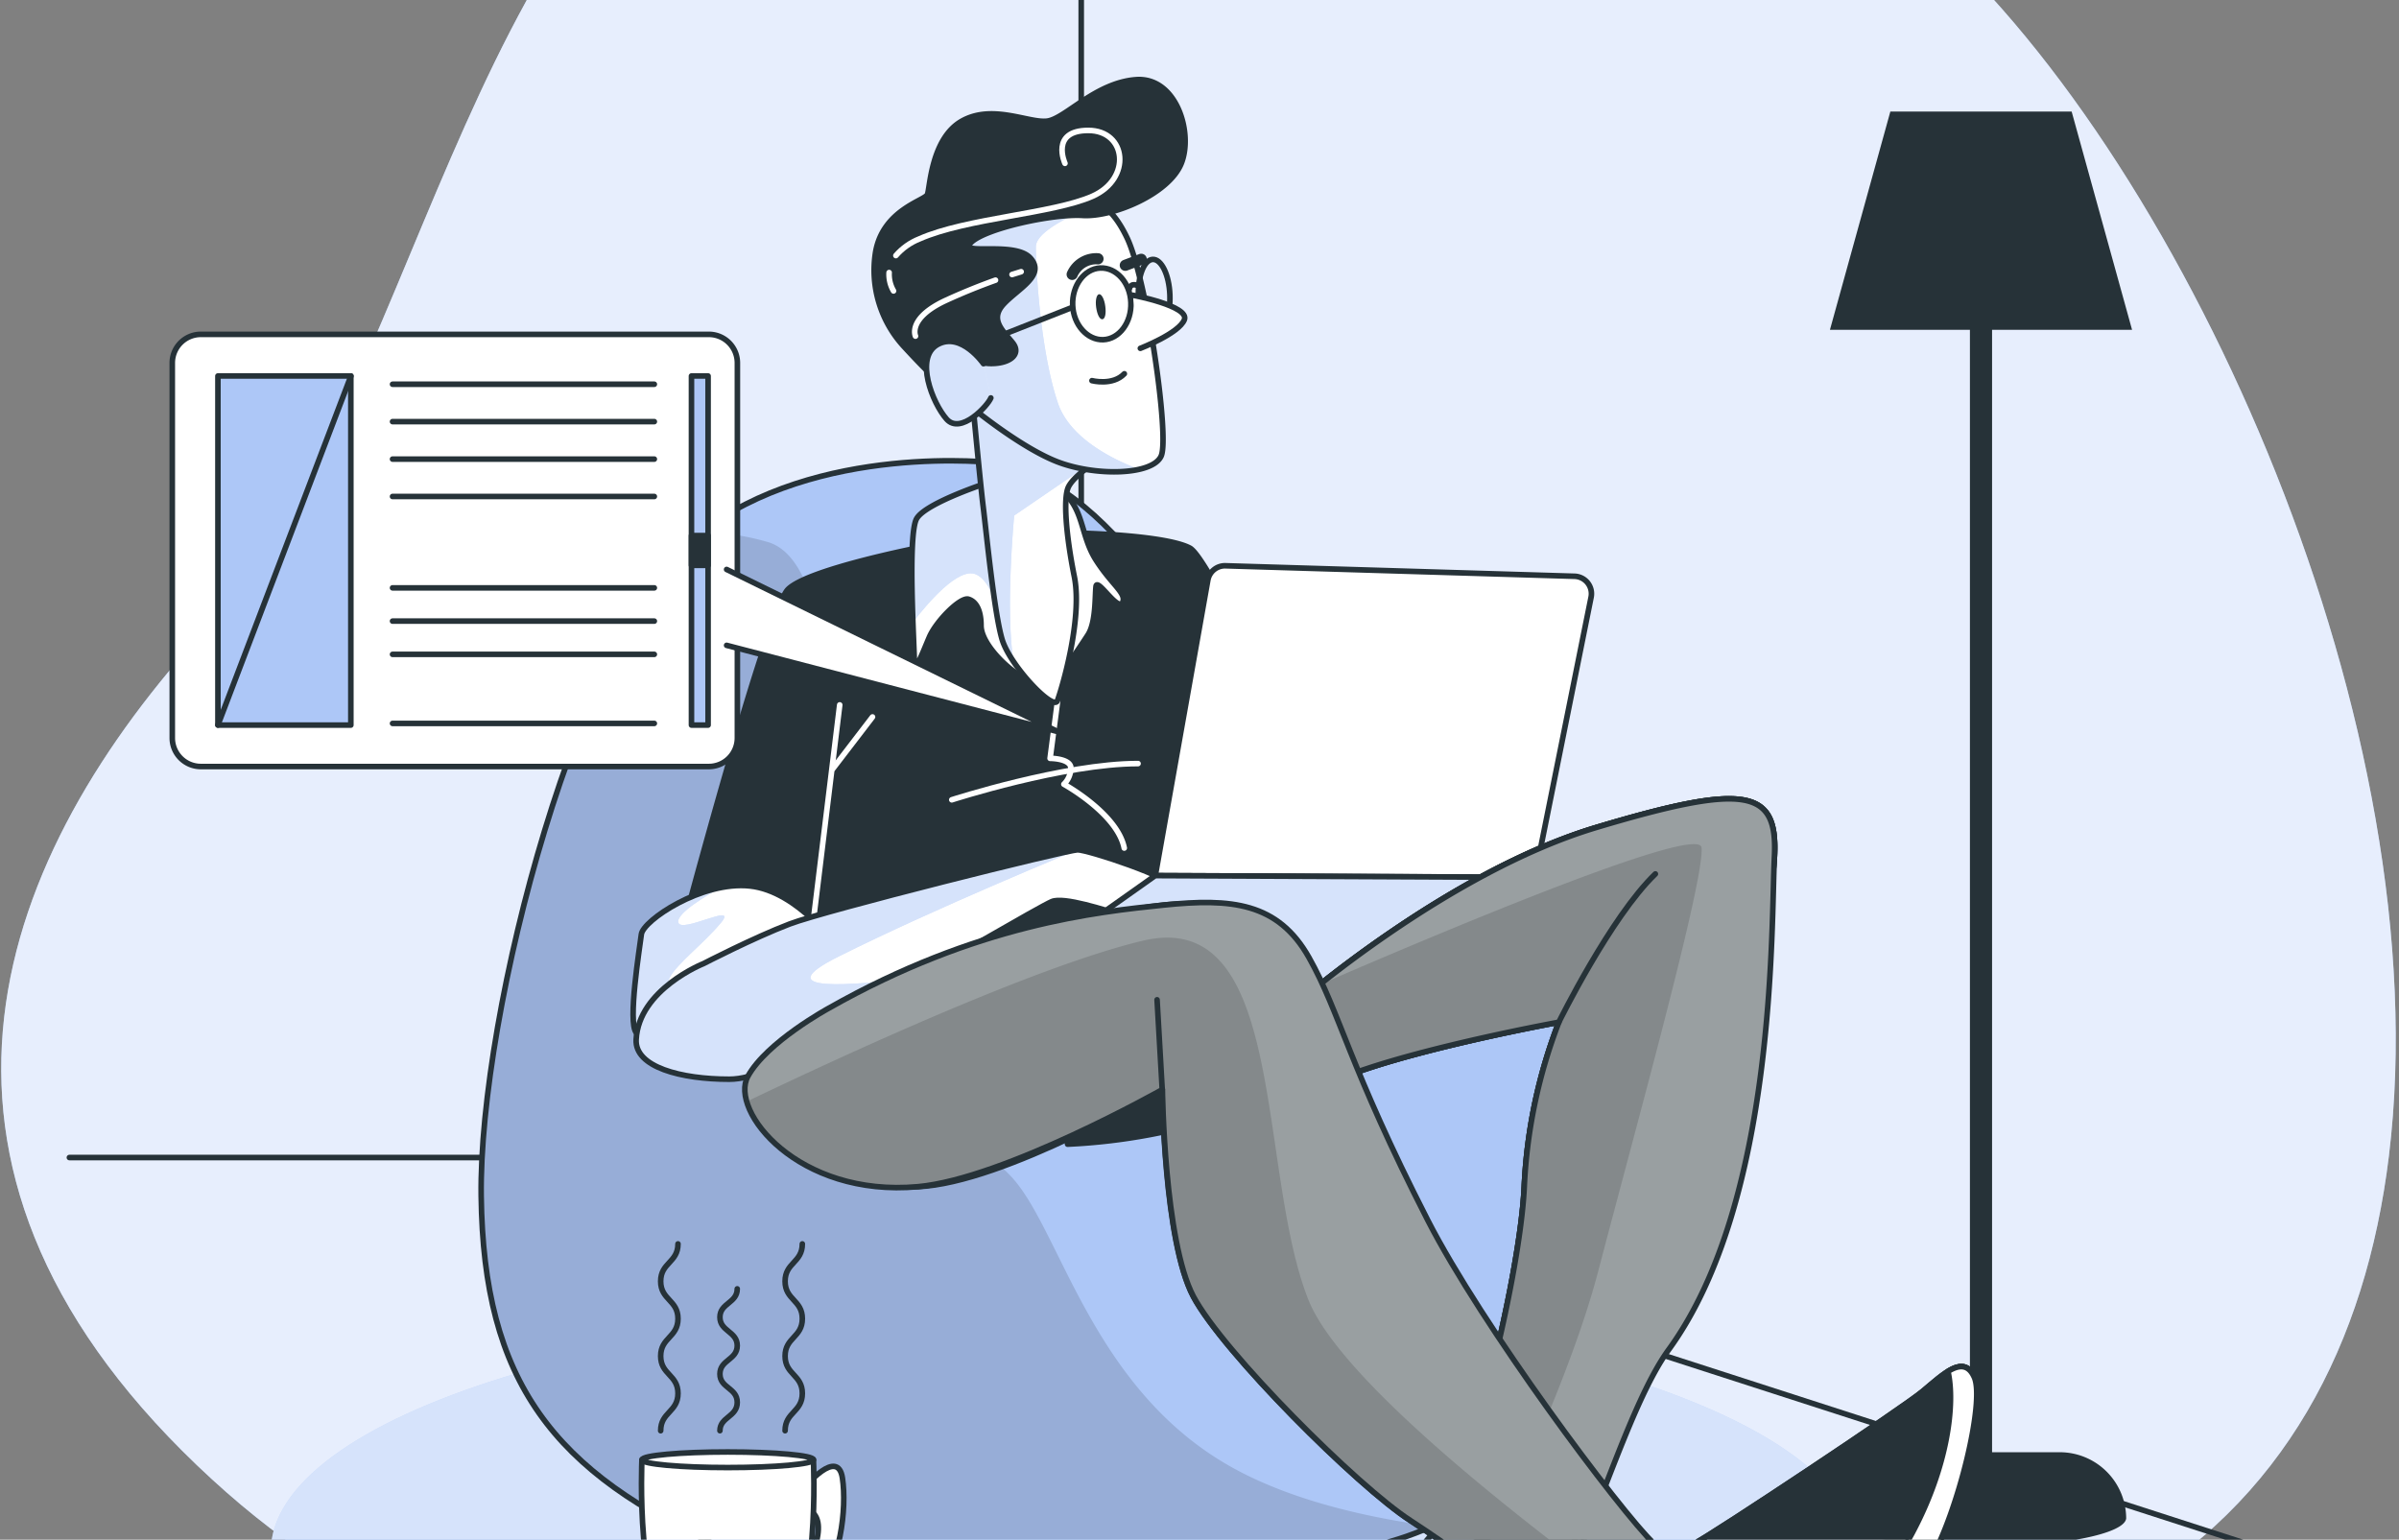 <svg xmlns="http://www.w3.org/2000/svg" width="215" height="138" viewBox="0 0 215 138"><rect x="0" y="0" width="215" height="138" fill="#808080" stroke="none"/><g><g clip-path="url(#clip-DAC664CE-0367-46C3-BC9D-2FE89C05D1E2)"><g><g><path fill="#adc7f7" d="M214.095 103.609c4.65-38.028-17.863-88.575-41.209-109.442-42.135-37.685-77.14-30.398-104.365-16.9-27.223 13.499-31.12 58.552-49.916 78.94-18.796 20.387-29.5 47.807-.97 75.108 28.53 27.302 51.533 13.424 81.355 11.698 29.822-1.725 69.359 11.897 90.746.044 14.949-8.272 22.308-22.636 24.359-39.448z"/></g><g opacity=".7"><path fill="#fff" d="M214.095 103.609c4.65-38.028-17.863-88.575-41.209-109.442-42.135-37.685-77.14-30.398-104.365-16.9-27.223 13.499-31.12 58.552-49.916 78.94-18.796 20.387-29.5 47.807-.97 75.108 28.53 27.302 51.533 13.424 81.355 11.698 29.822-1.725 69.359 11.897 90.746.044 14.949-8.272 22.308-22.636 24.359-39.448z"/></g></g><g><g><path fill="none" stroke="#263238" stroke-linecap="round" stroke-linejoin="round" stroke-miterlimit="20" stroke-width=".5" d="M96.9 102.366V-37.27"/></g><g><path fill="none" stroke="#263238" stroke-linecap="round" stroke-linejoin="round" stroke-miterlimit="20" stroke-width=".5" d="M6.22 103.75v0h87.998v0l133.693 43.193v0"/></g><g><path fill="#263238" d="M184.609 130.163h-6.078V29.56h12.546L185.663 10h-16.249L164 29.56h12.546v100.603h-6.096a5.956 5.956 0 0 0-5.948 5.847v.094c.18 1.402 5.936 2.532 13.024 2.532 7.089 0 12.844-1.13 13.024-2.533a5.957 5.957 0 0 0-5.941-5.94z"/></g></g><g><g><path fill="#adc7f7" d="M95.324 161.266c39.248 0 71.065-9.913 71.065-22.143s-31.817-22.143-71.065-22.143c-39.247 0-71.064 9.914-71.064 22.143 0 12.23 31.817 22.143 71.064 22.143z"/></g><g opacity=".5"><path fill="#fff" d="M95.324 161.266c39.248 0 71.065-9.913 71.065-22.143s-31.817-22.143-71.065-22.143c-39.247 0-71.064 9.914-71.064 22.143 0 12.23 31.817 22.143 71.064 22.143z"/></g><g><path fill="#adc7f7" d="M89.323 41.49s-16.104-1.91-26.7 6.358c-10.597 8.267-19.71 42.814-19.5 59.361.21 16.547 6.362 24.802 21.83 31.58 15.468 6.777 44.283 4.241 60.388-.848 16.104-5.089 21.403-22.879 21.192-32.426-.21-9.547-10.806-20.56-14.41-22.879-3.605-2.319-13.774-7.204-18.856-14.84-5.082-7.637-12.507-24.184-23.944-26.305z"/></g><g opacity=".13"><path d="M128.296 136.796c-6.09-.822-13.31-2.473-18.776-5.794-11.542-7.006-14.423-20.202-18.546-25.148-4.124-4.947-11.542-4.533-14.837-9.894-3.296-5.361 2.058-44.93-7.42-47.403a21.566 21.566 0 0 0-5.915-.847c-.056.05-.124.087-.18.136-10.596 8.267-19.709 42.815-19.498 59.362.21 16.547 6.361 24.802 21.829 31.579 15.468 6.777 44.283 4.242 60.388-.847a25.418 25.418 0 0 0 2.955-1.144z"/></g><g><path fill="none" stroke="#263238" stroke-linecap="round" stroke-linejoin="round" stroke-miterlimit="20" stroke-width=".5" d="M89.323 41.49s-16.104-1.91-26.7 6.358c-10.597 8.267-19.71 42.814-19.5 59.361.21 16.547 6.362 24.802 21.83 31.58 15.468 6.777 44.283 4.241 60.388-.848 16.104-5.089 21.403-22.879 21.192-32.426-.21-9.547-10.806-20.56-14.41-22.879-3.605-2.319-13.774-7.204-18.856-14.84-5.082-7.637-12.507-24.184-23.944-26.305z"/></g><g><path fill="#263238" d="M82.987 48.96s-10.51 2.01-12.365 3.864c-1.854 1.855-9.582 30.918-9.582 30.918a11.497 11.497 0 0 1 6.491.31c3.091 1.236 3.4 4.482 3.71 6.028.248 1.846.403 3.704.463 5.565 0 0 31.239-2.788 37.885-4.328 6.646-1.54 16.76-2.257 16.76-2.257s-17.088-38.548-19.715-39.94c-2.628-1.39-13.601-1.545-15.147-1.236-1.545.309-8.5 1.076-8.5 1.076z"/><path fill="none" stroke="#263238" stroke-linecap="round" stroke-linejoin="round" stroke-miterlimit="20" stroke-width=".5" d="M82.987 48.96v0s-10.51 2.01-12.365 3.864c-1.854 1.855-9.582 30.918-9.582 30.918a11.497 11.497 0 0 1 6.491.31c3.091 1.236 3.4 4.482 3.71 6.028.248 1.846.403 3.704.463 5.565 0 0 31.239-2.788 37.885-4.328 6.646-1.54 16.76-2.257 16.76-2.257v0s-17.088-38.548-19.715-39.94c-2.628-1.39-13.601-1.545-15.147-1.236-1.545.309-8.5 1.076-8.5 1.076z"/></g><g><path fill="none" stroke="#fff" stroke-linecap="round" stroke-linejoin="round" stroke-miterlimit="20" stroke-width=".5" d="M72.63 84.668l2.627-21.488"/></g><g><path fill="none" stroke="#fff" stroke-linecap="round" stroke-linejoin="round" stroke-miterlimit="20" stroke-width=".5" d="M74.64 68.898l3.555-4.638"/></g><g><path fill="none" stroke="#fff" stroke-linecap="round" stroke-linejoin="round" stroke-miterlimit="20" stroke-width=".5" d="M85.3 71.686s10.046-3.246 16.692-3.246"/></g><g><path fill="none" stroke="#fff" stroke-linecap="round" stroke-linejoin="round" stroke-miterlimit="20" stroke-width=".5" d="M94.784 62.82v0l-.674 5.15v0s1.7 0 1.855.774a2.053 2.053 0 0 1-.619 1.546s4.792 2.628 5.41 5.72"/></g><g><path fill="#fff" d="M88.746 43.19s-5.768 1.855-6.596 3.296c-.829 1.44-.204 11.545-.204 12.781 0 1.237.723-.723 1.341-2.164.618-1.44 2.782-3.611 3.5-3.4.716.21 1.137 1.026 1.137 2.367 0 1.342 1.644 3.197 3.091 4.224a89.504 89.504 0 0 1 2.782 2.065s2.986-4.328 3.71-5.466c.723-1.138.618-3.5.716-4.329.1-.828 1.96 2.27 2.374 1.447.415-.822-.927-1.546-2.374-3.815-1.446-2.27-1.026-4.638-3.19-6.289-2.163-1.65-4.636-1.137-6.287-.717z"/></g><g><g><path fill="#adc7f7" d="M82.156 46.48c-.544.964-.457 5.775-.333 9.275 1.316-1.694 4.03-4.897 5.6-4.291 2.004.772 2.77 6.468 2.77 6.468L88.84 43.19h-.086s-5.768 1.855-6.597 3.29z"/></g><g opacity=".5"><path fill="#fff" d="M82.156 46.48c-.544.964-.457 5.775-.333 9.275 1.316-1.694 4.03-4.897 5.6-4.291 2.004.772 2.77 6.468 2.77 6.468L88.84 43.19h-.086s-5.768 1.855-6.597 3.29z"/></g></g><g><path fill="none" stroke="#263238" stroke-linecap="round" stroke-linejoin="round" stroke-miterlimit="20" stroke-width=".5" d="M88.746 43.19s-5.768 1.855-6.596 3.296c-.829 1.44-.204 11.545-.204 12.781 0 1.237.723-.723 1.341-2.164.618-1.44 2.782-3.611 3.5-3.4.716.21 1.137 1.026 1.137 2.367 0 1.342 1.644 3.197 3.091 4.224a89.504 89.504 0 0 1 2.782 2.065v0s2.986-4.328 3.71-5.466c.723-1.138.618-3.5.716-4.329.1-.828 1.96 2.27 2.374 1.447.415-.822-.927-1.546-2.374-3.815-1.446-2.27-1.026-4.638-3.19-6.289-2.163-1.65-4.636-1.137-6.287-.717z"/></g><g><path fill="#fff" d="M75.099 84.977s-3.555-5.102-7.883-5.566c-4.327-.463-9.582 3.092-9.737 4.329-.154 1.237-1.236 7.884-.463 8.811.772.928 3.709 1.7 9.427-.154 5.719-1.855 8.037-4.174 8.656-7.42z"/></g><g><g><path fill="#adc7f7" d="M60.638 92.392s-1.236-3.537-.618-4.768c.618-1.23 3.091-3.092 4.618-4.947 1.527-1.855-3.604 1.045-3.851 0-.192-.84 2.714-2.522 3.857-3.147-3.598.693-7.041 3.197-7.165 4.192-.154 1.237-1.236 7.884-.463 8.812.395.476 1.378.915 3.016.97.371-.636.606-1.112.606-1.112z"/></g><g opacity=".5"><path fill="#fff" d="M60.638 92.392s-1.236-3.537-.618-4.768c.618-1.23 3.091-3.092 4.618-4.947 1.527-1.855-3.604 1.045-3.851 0-.192-.84 2.714-2.522 3.857-3.147-3.598.693-7.041 3.197-7.165 4.192-.154 1.237-1.236 7.884-.463 8.812.395.476 1.378.915 3.016.97.371-.636.606-1.112.606-1.112z"/></g></g><g><path fill="none" stroke="#263238" stroke-linecap="round" stroke-linejoin="round" stroke-miterlimit="20" stroke-width=".5" d="M75.099 84.977s-3.555-5.102-7.883-5.566c-4.327-.463-9.582 3.092-9.737 4.329-.154 1.237-1.236 7.884-.463 8.811.772.928 3.709 1.7 9.427-.154 5.719-1.855 8.037-4.174 8.656-7.42z"/></g><g><path fill="#fff" d="M63.04 86.373s-5.798 2.3-6.027 6.802c-.13 2.473 4.018 3.555 8.346 3.555 4.327 0 10.51-5.41 14.528-7.73 4.019-2.318 13.292-7.729 14.374-8.192 1.082-.464 4.791.773 6.337 1.236 1.472.316 2.975.472 4.482.464 0 0 2.163 3.401 3.245 3.401 1.082 0-2.318-5.101-2.782-6.183-.463-1.083-8.037-3.556-8.964-3.556-.927 0-22.565 5.41-25.81 6.647-3.246 1.237-7.728 3.556-7.728 3.556z"/></g><g><g><path fill="#adc7f7" d="M75.164 85.73c8.834-4.422 21.415-9.56 21.415-9.56-.927 0-22.565 5.41-25.81 6.647-3.246 1.237-7.728 3.556-7.728 3.556s-5.8 2.3-6.028 6.802c-.13 2.473 4.018 3.555 8.346 3.555 4.327 0 10.51-5.41 14.528-7.73l2.436-1.409c-5.904.748-13.799 1.453-7.16-1.861z"/></g><g opacity=".5"><path fill="#fff" d="M75.164 85.73c8.834-4.422 21.415-9.56 21.415-9.56-.927 0-22.565 5.41-25.81 6.647-3.246 1.237-7.728 3.556-7.728 3.556s-5.8 2.3-6.028 6.802c-.13 2.473 4.018 3.555 8.346 3.555 4.327 0 10.51-5.41 14.528-7.73l2.436-1.409c-5.904.748-13.799 1.453-7.16-1.861z"/></g></g><g><path fill="none" stroke="#263238" stroke-linecap="round" stroke-linejoin="round" stroke-miterlimit="20" stroke-width=".5" d="M63.04 86.373v0s-5.798 2.3-6.027 6.802c-.13 2.473 4.018 3.555 8.346 3.555 4.327 0 10.51-5.41 14.528-7.73 4.019-2.318 13.292-7.729 14.374-8.192 1.082-.464 4.791.773 6.337 1.236 1.472.316 2.975.472 4.482.464 0 0 2.163 3.401 3.245 3.401 1.082 0-2.318-5.101-2.782-6.183-.463-1.083-8.037-3.556-8.964-3.556-.927 0-22.565 5.41-25.81 6.647-3.246 1.237-7.728 3.556-7.728 3.556z"/></g><g><path fill="#fff" d="M108.25 51.985l-4.71 26.496 34.002.155 5.057-25.13a1.565 1.565 0 0 0-1.484-1.855l-31.282-.94a1.558 1.558 0 0 0-1.582 1.274z"/><path fill="none" stroke="#263238" stroke-linecap="round" stroke-linejoin="round" stroke-miterlimit="20" stroke-width=".5" d="M108.25 51.985v0l-4.71 26.496v0l34.002.155v0l5.057-25.13a1.565 1.565 0 0 0-1.484-1.855l-31.282-.94a1.558 1.558 0 0 0-1.582 1.274z"/></g><g><path fill="#fff" d="M103.536 78.48L86.98 90.192l37.866-1.083 12.692-10.474-34.002-.155z"/></g><g><g><path fill="#adc7f7" d="M103.536 78.48L86.98 90.192l37.866-1.083 12.692-10.474-34.002-.155z"/></g><g opacity=".5"><path fill="#fff" d="M103.536 78.48L86.98 90.192l37.866-1.083 12.692-10.474-34.002-.155z"/></g></g><g><path fill="none" stroke="#263238" stroke-linecap="round" stroke-linejoin="round" stroke-miterlimit="20" stroke-width=".5" d="M103.536 78.48v0L86.98 90.192v0l37.866-1.083v0l12.692-10.474v0l-34.002-.155v0z"/></g><g><path fill="#fff" d="M116.06 90.075s13.6-11.903 27.047-15.922c13.446-4.02 16.228-3.401 15.92 2.628-.31 6.029-6.801 37.565-11.129 45.603-4.327 8.039-9.737 22.725-9.582 25.507.155 2.783 5.41 10.976 10.046 13.913 4.637 2.937 4.173 6.493 1.236 7.111-2.936.619-6.336 1.7-16.382-4.792-10.046-6.493-14.22-15.768-13.601-18.087.618-2.319 7.11-5.41 9.737-10.048s6.955-21.951 7.264-29.835a46.855 46.855 0 0 1 3.09-14.532s-17 3.092-21.946 6.184z"/></g><g><g><path fill="#adc7f7" d="M116.06 90.075s13.6-11.903 27.047-15.922c13.446-4.02 16.228-3.401 15.92 2.628-.31 6.029-6.801 37.565-11.129 45.603-4.327 8.039-9.737 22.725-9.582 25.507.155 2.783 5.41 10.976 10.046 13.913 4.637 2.937 4.173 6.493 1.236 7.111-2.936.619-6.336 1.7-16.382-4.792-10.046-6.493-14.22-15.768-13.601-18.087.618-2.319 7.11-5.41 9.737-10.048s6.955-21.951 7.264-29.835a46.855 46.855 0 0 1 3.09-14.532s-17 3.092-21.946 6.184z"/></g><g opacity=".5"><path fill="#fff" d="M116.06 90.075s13.6-11.903 27.047-15.922c13.446-4.02 16.228-3.401 15.92 2.628-.31 6.029-6.801 37.565-11.129 45.603-4.327 8.039-9.737 22.725-9.582 25.507.155 2.783 5.41 10.976 10.046 13.913 4.637 2.937 4.173 6.493 1.236 7.111-2.936.619-6.336 1.7-16.382-4.792-10.046-6.493-14.22-15.768-13.601-18.087.618-2.319 7.11-5.41 9.737-10.048s6.955-21.951 7.264-29.835a46.855 46.855 0 0 1 3.09-14.532s-17 3.092-21.946 6.184z"/></g></g><g><path fill="none" stroke="#263238" stroke-linecap="round" stroke-linejoin="round" stroke-miterlimit="20" stroke-width=".5" d="M116.06 90.075v0s13.6-11.903 27.047-15.922c13.446-4.02 16.228-3.401 15.92 2.628-.31 6.029-6.801 37.565-11.129 45.603-4.327 8.039-9.737 22.725-9.582 25.507.155 2.783 5.41 10.976 10.046 13.913 4.637 2.937 4.173 6.493 1.236 7.111-2.936.619-6.336 1.7-16.382-4.792-10.046-6.493-14.22-15.768-13.601-18.087.618-2.319 7.11-5.41 9.737-10.048s6.955-21.951 7.264-29.835a46.855 46.855 0 0 1 3.09-14.532s-17 3.092-21.946 6.184z"/></g><g><path fill="#fff" d="M129.352 135.988c-.198.346-.42.68-.656 1.014a15.88 15.88 0 0 1 8.693 3.624 27.316 27.316 0 0 1 2.114 2.046 135.225 135.225 0 0 1 8.395-20.288c4.328-8.038 10.82-39.574 11.128-45.603.31-6.03-2.473-6.647-15.919-2.628-13.446 4.02-27.047 15.922-27.047 15.922l1.7 7.73c4.946-3.092 21.947-6.184 21.947-6.184a46.855 46.855 0 0 0-3.091 14.532c-.31 7.884-4.637 25.197-7.264 29.835z"/><path fill="none" stroke="#263238" stroke-linecap="round" stroke-linejoin="round" stroke-miterlimit="20" stroke-width=".5" d="M129.352 135.988c-.198.346-.42.68-.656 1.014a15.88 15.88 0 0 1 8.693 3.624 27.316 27.316 0 0 1 2.114 2.046 135.225 135.225 0 0 1 8.395-20.288c4.328-8.038 10.82-39.574 11.128-45.603.31-6.03-2.473-6.647-15.919-2.628-13.446 4.02-27.047 15.922-27.047 15.922v0l1.7 7.73c4.946-3.092 21.947-6.184 21.947-6.184a46.855 46.855 0 0 0-3.091 14.532c-.31 7.884-4.637 25.197-7.264 29.835z"/></g><g><path fill="#263238" d="M129.352 135.988c-.198.346-.42.68-.656 1.014a15.88 15.88 0 0 1 8.693 3.624 27.316 27.316 0 0 1 2.114 2.046c2.961-3.982 6.293-16.54 10.052-21.71 9.712-13.35 9.162-38.152 9.471-44.181.31-6.03-2.473-6.647-15.919-2.628-13.446 4.02-27.047 15.922-27.047 15.922l1.7 7.73c4.946-3.092 21.947-6.184 21.947-6.184a46.855 46.855 0 0 0-3.091 14.532c-.31 7.884-4.637 25.197-7.264 29.835z"/></g><g><g opacity=".53"><path fill="#fff" d="M129.352 135.988c-.198.346-.42.68-.656 1.014a15.88 15.88 0 0 1 8.693 3.624 27.316 27.316 0 0 1 2.114 2.046c2.961-3.982 6.293-16.54 10.052-21.71 9.712-13.35 9.162-38.152 9.471-44.181.31-6.03-2.473-6.647-15.919-2.628-13.446 4.02-27.047 15.922-27.047 15.922l1.7 7.73c4.946-3.092 21.947-6.184 21.947-6.184a46.855 46.855 0 0 0-3.091 14.532c-.31 7.884-4.637 25.197-7.264 29.835z"/></g><g opacity=".14"><path d="M152.492 75.968c-.241-2.196-24.148 7.927-34.231 12.292-1.397 1.114-2.201 1.818-2.201 1.818l1.7 7.73c4.946-3.092 21.947-6.184 21.947-6.184a46.855 46.855 0 0 0-3.091 14.532c-.31 7.884-4.637 25.197-7.264 29.835-.198.346-.42.68-.656 1.014 1.703.183 3.37.614 4.946 1.28 3.703-7.902 7.69-17.097 9.576-24.289 3.4-12.985 9.583-35.246 9.274-38.028z"/></g><g><path fill="none" stroke="#263238" stroke-linecap="round" stroke-linejoin="round" stroke-miterlimit="20" stroke-width=".5" d="M139.7 91.625s4.637-9.43 8.655-13.295"/></g></g><g><path fill="none" stroke="#263238" stroke-linecap="round" stroke-linejoin="round" stroke-miterlimit="20" stroke-width=".5" d="M129.352 135.988c-.198.346-.42.68-.656 1.014a15.88 15.88 0 0 1 8.693 3.624 27.316 27.316 0 0 1 2.114 2.046c2.961-3.982 6.293-16.54 10.052-21.71 9.712-13.35 9.162-38.152 9.471-44.181.31-6.03-2.473-6.647-15.919-2.628-13.446 4.02-27.047 15.922-27.047 15.922v0l1.7 7.73c4.946-3.092 21.947-6.184 21.947-6.184a46.855 46.855 0 0 0-3.091 14.532c-.31 7.884-4.637 25.197-7.264 29.835z"/></g><g><path fill="#263238" d="M95.676 102.552a53.157 53.157 0 0 0 14.621-2.751c6.992-2.548-5.725-7.21-10.596-4.663a7.241 7.241 0 0 0-4.025 7.414z"/><path fill="none" stroke="#263238" stroke-linecap="round" stroke-linejoin="round" stroke-miterlimit="20" stroke-width=".5" d="M95.676 102.552a53.157 53.157 0 0 0 14.621-2.751c6.992-2.548-5.725-7.21-10.596-4.663a7.241 7.241 0 0 0-4.025 7.414z"/></g><g><path fill="#fff" d="M75.564 92.553s-4.946 2.782-6.646 5.874c-1.7 3.092 5.614 8.243 13.341 7.933 7.728-.309 21.898-8.706 21.898-8.706s.154 13.604 2.782 18.55c2.627 4.947 14.683 17.005 19.474 20.097 4.791 3.092 20.865 14.686 23.338 16.54 2.473 1.856 7.11 5.257 8.191 5.411 1.082.155 12.364-13.603 14.992-18.24 2.627-4.639 4.946-14.378 4.018-16.542-.927-2.164-2.782-.309-4.636 1.237-1.855 1.546-18.856 12.83-20.402 13.604-.844.433-1.723.795-2.627 1.082 0 0-13.91-13.295-21.329-23.498-7.418-10.202-8.037-23.342-10.819-28.29-2.782-4.946-6.8-7.11-12.828-6.492-6.027.618-18.546 3.865-28.747 11.44z"/></g><g><g><path fill="#adc7f7" d="M140.96 146.463c4.13 2.956 7.722 5.565 8.791 6.369 2.473 1.855 7.11 5.256 8.192 5.41.383.056 2.052-1.644 4.16-4.062l-17.7-11.39z"/></g><g opacity=".5"><path fill="#fff" d="M140.96 146.463c4.13 2.956 7.722 5.565 8.791 6.369 2.473 1.855 7.11 5.256 8.192 5.41.383.056 2.052-1.644 4.16-4.062l-17.7-11.39z"/></g></g><g><path fill="none" stroke="#263238" stroke-linecap="round" stroke-linejoin="round" stroke-miterlimit="20" stroke-width=".5" d="M75.564 92.553s-4.946 2.782-6.646 5.874c-1.7 3.092 5.614 8.243 13.341 7.933 7.728-.309 21.898-8.706 21.898-8.706v0s.154 13.604 2.782 18.55c2.627 4.947 14.683 17.005 19.474 20.097 4.791 3.092 20.865 14.686 23.338 16.54 2.473 1.856 7.11 5.257 8.191 5.411 1.082.155 12.364-13.603 14.992-18.24 2.627-4.639 4.946-14.378 4.018-16.542-.927-2.164-2.782-.309-4.636 1.237-1.855 1.546-18.856 12.83-20.402 13.604-.844.433-1.723.795-2.627 1.082 0 0-13.91-13.295-21.329-23.498-7.418-10.202-8.037-23.342-10.819-28.29-2.782-4.946-6.8-7.11-12.828-6.492-6.027.618-18.546 3.865-28.747 11.44z"/></g><g><path fill="#263238" d="M148.323 138.467c-3.27-3.19-15.53-19.645-20.37-29.106-7.091-13.863-7.858-18.588-10.64-23.534-2.782-4.947-6.98-5.33-12.982-4.712-6.003.618-16.816 1.737-30.046 9.244 0 0-5.564 3.018-7.258 6.11-1.694 3.091 4.495 10.876 15.252 9.893 7.703-.705 21.897-8.706 21.897-8.706s.155 13.603 2.782 18.55c2.628 4.947 14.683 17.005 19.474 20.097 3.036 1.96 10.609 7.34 16.377 11.482 1.422-5.175 3.975-8.007 5.514-9.318z"/></g><g><g opacity=".53"><path fill="#fff" d="M148.323 138.467c-3.27-3.19-15.53-19.645-20.37-29.106-7.091-13.863-7.858-18.588-10.64-23.534-2.782-4.947-6.98-5.33-12.982-4.712-6.003.618-16.816 1.737-30.046 9.244 0 0-5.564 3.018-7.258 6.11-1.694 3.091 4.495 10.876 15.252 9.893 7.703-.705 21.897-8.706 21.897-8.706s.155 13.603 2.782 18.55c2.628 4.947 14.683 17.005 19.474 20.097 3.036 1.96 10.609 7.34 16.377 11.482 1.422-5.175 3.975-8.007 5.514-9.318z"/></g><g opacity=".14"><path d="M117.248 116.472c-4.637-11.749-1.855-35.246-14.837-32.154-9.46 2.25-26.8 10.252-35.511 14.426 1.032 3.55 6.72 8.41 15.357 7.618 7.703-.705 21.897-8.706 21.897-8.706s.155 13.603 2.782 18.55c2.627 4.947 14.683 17.005 19.474 20.097 3.035 1.96 10.609 7.34 16.377 11.482a22.102 22.102 0 0 1 2.157-5.175c-11.511-8.515-25.106-19.577-27.696-26.138z"/></g><g><path fill="none" stroke="#263238" stroke-linecap="round" stroke-linejoin="round" stroke-miterlimit="20" stroke-width=".5" d="M104.16 97.649l-.463-8.039"/></g></g><g><path fill="none" stroke="#263238" stroke-linecap="round" stroke-linejoin="round" stroke-miterlimit="20" stroke-width=".5" d="M148.323 138.467c-3.27-3.19-15.53-19.645-20.37-29.106-7.091-13.863-7.858-18.588-10.64-23.534-2.782-4.947-6.98-5.33-12.982-4.712-6.003.618-16.816 1.737-30.046 9.244 0 0-5.564 3.018-7.258 6.11-1.694 3.091 4.495 10.876 15.252 9.893 7.703-.705 21.897-8.706 21.897-8.706v0s.155 13.603 2.782 18.55c2.628 4.947 14.683 17.005 19.474 20.097 3.036 1.96 10.609 7.34 16.377 11.482 1.422-5.175 3.975-8.007 5.514-9.318z"/></g><g><path fill="#263238" d="M149.745 152.837c2.473 1.855 7.11 5.256 8.192 5.41 1.082.155 12.364-13.603 14.992-18.241 2.627-4.638 4.945-14.377 4.018-16.54-.927-2.165-2.782-.31-4.637 1.236-1.854 1.546-18.855 12.83-20.4 13.604-.409.204-.78.37-1.108.513-.445.847-.989 2.158-.618 3.042.618 1.391 3.246 3.246 3.246 3.246l-4.68 7.013z"/><path fill="none" stroke="#263238" stroke-linecap="round" stroke-linejoin="round" stroke-miterlimit="20" stroke-width=".5" d="M149.745 152.837c2.473 1.855 7.11 5.256 8.192 5.41 1.082.155 12.364-13.603 14.992-18.241 2.627-4.638 4.945-14.377 4.018-16.54-.927-2.165-2.782-.31-4.637 1.236-1.854 1.546-18.855 12.83-20.4 13.604-.409.204-.78.37-1.108.513-.445.847-.989 2.158-.618 3.042.618 1.391 3.246 3.246 3.246 3.246v0l-4.68 7.013v0z"/></g><g><path fill="#fff" d="M172.93 140.009c2.627-4.638 4.945-14.377 4.018-16.541-.538-1.237-1.385-1.157-2.368-.55.65 2.887 0 8.458-3.196 14.463-2.85 5.354-11.654 14.84-16.074 19.428a10.373 10.373 0 0 0 2.64 1.44c1.07.156 12.352-13.603 14.98-18.24z"/></g><g><g><path fill="#adc7f7" d="M158.1 158.207l.135-.068.037-.031c.075-.043.145-.092.21-.148l.075-.062.179-.149.099-.092.24-.223.15-.142.203-.198.173-.173.173-.173.44-.464.074-.074.272-.297.11-.118a82.39 82.39 0 0 0 1.027-1.144v-.03l.383-.433-2.701-1.738a255.79 255.79 0 0 1-4.099 4.36l.414.271.062.038.383.24.619.353.173.1.173.092.198.099.13.062c.061.03.125.057.191.08l.093.037a.94.94 0 0 0 .222.062c.039.01.08.01.118 0z"/></g><g opacity=".5"><path fill="#fff" d="M158.1 158.207l.135-.068.037-.031c.075-.043.145-.092.21-.148l.075-.062.179-.149.099-.092.24-.223.15-.142.203-.198.173-.173.173-.173.44-.464.074-.074.272-.297.11-.118a82.39 82.39 0 0 0 1.027-1.144v-.03l.383-.433-2.701-1.738a255.79 255.79 0 0 1-4.099 4.36l.414.271.062.038.383.24.619.353.173.1.173.092.198.099.13.062c.061.03.125.057.191.08l.093.037a.94.94 0 0 0 .222.062c.039.01.08.01.118 0z"/></g></g><g><path fill="none" stroke="#263238" stroke-linecap="round" stroke-linejoin="round" stroke-miterlimit="20" stroke-width=".5" d="M172.93 140.009c2.627-4.638 4.945-14.377 4.018-16.541-.538-1.237-1.385-1.157-2.368-.55.65 2.887 0 8.458-3.196 14.463-2.85 5.354-11.654 14.84-16.074 19.428a10.373 10.373 0 0 0 2.64 1.44c1.07.156 12.352-13.603 14.98-18.24z"/></g><g><path fill="#263238" d="M148.355 161.809c-4.636-2.938-9.891-11.13-10.046-13.913-.007-.305.018-.61.074-.91a4.42 4.42 0 0 0-2.547.91 59.091 59.091 0 0 0-6.027-4.793 12.622 12.622 0 0 0-5.564-1.663c-2.244 1.855-4.328 3.34-4.655 4.6-.619 2.32 3.554 11.595 13.6 18.087 10.046 6.493 13.447 5.41 16.383 4.793 2.937-.619 3.419-4.174-1.218-7.111z"/><path fill="none" stroke="#263238" stroke-linecap="round" stroke-linejoin="round" stroke-miterlimit="20" stroke-width=".5" d="M148.355 161.809c-4.636-2.938-9.891-11.13-10.046-13.913-.007-.305.018-.61.074-.91a4.42 4.42 0 0 0-2.547.91 59.091 59.091 0 0 0-6.027-4.793 12.622 12.622 0 0 0-5.564-1.663c-2.244 1.855-4.328 3.34-4.655 4.6-.619 2.32 3.554 11.595 13.6 18.087 10.046 6.493 13.447 5.41 16.383 4.793 2.937-.619 3.419-4.174-1.218-7.111z"/></g><g><path fill="#fff" d="M148.357 161.807a20.199 20.199 0 0 1-4.118-3.71c-3.19-1.36-7.45-3.092-11.183-5.417-4.019-2.473-3.091-4.02-5.41-6.338-1.78-1.78-5.28-2.01-6.8-2.022a4.273 4.273 0 0 0-1.236 1.713c-.619 2.319 3.554 11.594 13.6 18.087 10.046 6.492 13.447 5.41 16.383 4.792 2.937-.618 3.4-4.168-1.236-7.105z"/></g><g><g><path fill="#adc7f7" d="M148.357 161.807a20.199 20.199 0 0 1-4.118-3.71c-3.19-1.36-7.45-3.092-11.183-5.417-4.019-2.473-3.091-4.02-5.41-6.338-1.78-1.78-5.28-2.01-6.8-2.022a4.273 4.273 0 0 0-1.236 1.713c-.619 2.319 3.554 11.594 13.6 18.087 10.046 6.492 13.447 5.41 16.383 4.792 2.937-.618 3.4-4.168-1.236-7.105z"/></g><g opacity=".5"><path fill="#fff" d="M148.357 161.807a20.199 20.199 0 0 1-4.118-3.71c-3.19-1.36-7.45-3.092-11.183-5.417-4.019-2.473-3.091-4.02-5.41-6.338-1.78-1.78-5.28-2.01-6.8-2.022a4.273 4.273 0 0 0-1.236 1.713c-.619 2.319 3.554 11.594 13.6 18.087 10.046 6.492 13.447 5.41 16.383 4.792 2.937-.618 3.4-4.168-1.236-7.105z"/></g></g><g><path fill="none" stroke="#263238" stroke-linecap="round" stroke-linejoin="round" stroke-miterlimit="20" stroke-width=".5" d="M148.357 161.807a20.199 20.199 0 0 1-4.118-3.71c-3.19-1.36-7.45-3.092-11.183-5.417-4.019-2.473-3.091-4.02-5.41-6.338-1.78-1.78-5.28-2.01-6.8-2.022a4.273 4.273 0 0 0-1.236 1.713c-.619 2.319 3.554 11.594 13.6 18.087 10.046 6.492 13.447 5.41 16.383 4.792 2.937-.618 3.4-4.168-1.236-7.105z"/></g><g><path fill="#263238" d="M149.136 162.893c-4.019-2.32-12.21-3.865-17.465-7.42-5.255-3.556-3.864-6.648-7.728-9.121a3.925 3.925 0 0 0-4.327-.248c-.538 2.412 3.647 11.582 13.6 18.025 9.954 6.443 13.447 5.41 16.383 4.792 1.954-.414 2.801-2.12 1.793-4.08a8.433 8.433 0 0 0-2.256-1.948z"/></g><g opacity=".53"><path fill="#fff" d="M149.136 162.893c-4.019-2.32-12.21-3.865-17.465-7.42-5.255-3.556-3.864-6.648-7.728-9.121a3.925 3.925 0 0 0-4.327-.248c-.538 2.412 3.647 11.582 13.6 18.025 9.954 6.443 13.447 5.41 16.383 4.792 1.954-.414 2.801-2.12 1.793-4.08a8.433 8.433 0 0 0-2.256-1.948z"/></g><g><path fill="none" stroke="#263238" stroke-linecap="round" stroke-linejoin="round" stroke-miterlimit="20" stroke-width=".5" d="M149.136 162.893c-4.019-2.32-12.21-3.865-17.465-7.42-5.255-3.556-3.864-6.648-7.728-9.121a3.925 3.925 0 0 0-4.327-.248c-.538 2.412 3.647 11.582 13.6 18.025 9.954 6.443 13.447 5.41 16.383 4.792 1.954-.414 2.801-2.12 1.793-4.08a8.433 8.433 0 0 0-2.256-1.948z"/></g><g><path fill="#fff" d="M72.11 133.316s2.968-3.605 3.388-.847c.42 2.758-.21 7.84-2.33 9.745-2.12 1.905-3.178-1.057-3.178-1.057l1.274-1.694s1.057 2.12 1.904-1.274c.847-3.395-1.694-2.968-1.694-2.968z"/><path fill="none" stroke="#263238" stroke-linecap="round" stroke-linejoin="round" stroke-miterlimit="20" stroke-width=".5" d="M72.11 133.316v0s2.968-3.605 3.388-.847c.42 2.758-.21 7.84-2.33 9.745-2.12 1.905-3.178-1.057-3.178-1.057v0l1.274-1.694v0s1.057 2.12 1.904-1.274c.847-3.395-1.694-2.968-1.694-2.968v0z"/></g><g><path fill="#fff" d="M69.85 146.886c-1.756 1.299-7.48 1.299-9.23 0-3.71-2.751-3.091-16.046-3.091-16.046h15.369s.667 13.295-3.048 16.046z"/><path fill="none" stroke="#263238" stroke-linecap="round" stroke-linejoin="round" stroke-miterlimit="20" stroke-width=".5" d="M69.85 146.886c-1.756 1.299-7.48 1.299-9.23 0-3.71-2.751-3.091-16.046-3.091-16.046v0h15.369v0s.667 13.295-3.048 16.046z"/></g><g><path fill="none" stroke="#263238" stroke-linecap="round" stroke-linejoin="round" stroke-miterlimit="20" stroke-width=".5" d="M59.21 128.235c0-1.67 1.552-1.67 1.552-3.345 0-1.676-1.552-1.676-1.552-3.346 0-1.67 1.552-1.675 1.552-3.351s-1.552-1.676-1.552-3.352c0-1.675 1.552-1.675 1.552-3.351"/></g><g><path fill="none" stroke="#263238" stroke-linecap="round" stroke-linejoin="round" stroke-miterlimit="20" stroke-width=".5" d="M64.52 128.233c0-1.236 1.552-1.236 1.552-2.541s-1.552-1.268-1.552-2.542c0-1.273 1.552-1.267 1.552-2.541s-1.552-1.274-1.552-2.548c0-1.273 1.552-1.267 1.552-2.541"/></g><g><path fill="none" stroke="#263238" stroke-linecap="round" stroke-linejoin="round" stroke-miterlimit="20" stroke-width=".5" d="M70.36 128.235c0-1.67 1.545-1.67 1.545-3.345 0-1.676-1.545-1.676-1.545-3.346 0-1.67 1.545-1.675 1.545-3.351s-1.545-1.676-1.545-3.352c0-1.675 1.545-1.675 1.545-3.351"/></g><g><path fill="#fff" d="M72.909 130.839c0 .39-3.437.698-7.685.698-4.247 0-7.684-.309-7.684-.698 0-.39 3.437-.699 7.684-.699 4.248 0 7.685.31 7.685.699z"/><path fill="none" stroke="#263238" stroke-linecap="round" stroke-linejoin="round" stroke-miterlimit="20" stroke-width=".5" d="M72.909 130.839c0 .39-3.437.698-7.685.698-4.247 0-7.684-.309-7.684-.698 0-.39 3.437-.699 7.684-.699 4.248 0 7.685.31 7.685.699z"/></g><g><path fill="#fff" d="M87.09 35.156s.723 7.81 1.026 10.277c.303 2.468.99 9.554 1.7 11.897.711 2.344 4.588 6.419 4.946 5.48.359-.94 2.288-7.316 1.52-11.131-.766-3.816-1-7.074-.525-8.039.476-.964 2.189-2.047 2.189-2.047a62.087 62.087 0 0 1-5.805-3.382c-2.733-1.818-4.668-3.877-5.051-3.055z"/></g><g><g><path fill="#adc7f7" d="M97.02 42.017l-.618-1.2a55.269 55.269 0 0 1-4.223-2.54c-2.75-1.856-4.686-3.94-5.069-3.092 0 0 .723 7.81 1.026 10.277.303 2.467.99 9.553 1.7 11.897.243.685.578 1.334.996 1.929-.748-4.663.062-13.084.062-13.084z"/></g><g opacity=".5"><path fill="#fff" d="M97.02 42.017l-.618-1.2a55.269 55.269 0 0 1-4.223-2.54c-2.75-1.856-4.686-3.94-5.069-3.092 0 0 .723 7.81 1.026 10.277.303 2.467.99 9.553 1.7 11.897.243.685.578 1.334.996 1.929-.748-4.663.062-13.084.062-13.084z"/></g></g><g><path fill="none" stroke="#263238" stroke-linecap="round" stroke-linejoin="round" stroke-miterlimit="20" stroke-width=".5" d="M87.09 35.156s.723 7.81 1.026 10.277c.303 2.468.99 9.554 1.7 11.897.711 2.344 4.588 6.419 4.946 5.48.359-.94 2.288-7.316 1.52-11.131-.766-3.816-1-7.074-.525-8.039.476-.964 2.189-2.047 2.189-2.047a62.087 62.087 0 0 1-5.805-3.382c-2.733-1.818-4.668-3.877-5.051-3.055z"/></g><g><path fill="#fff" d="M86.805 36.284s4.45 3.71 7.863 5.07c3.413 1.36 8.655 1.274 9.404-.5.748-1.775-1.299-15.83-3.06-19.528-1.763-3.698-3.642-3.76-6.752-4.044-3.11-.285-9.329 2.25-10.423 5.256-1.094 3.005.155 7.26 1.057 9.782a18.552 18.552 0 0 0 1.91 3.964z"/></g><g><g><path fill="#adc7f7" d="M94.807 36.116c-1.577-4.675-1.972-12.033-1.972-13.993 0-1.515 3.944-3.179 5.743-3.859-1.18-.73-2.553-.822-4.328-.983-3.09-.278-9.329 2.25-10.423 5.256-1.094 3.005.155 7.26 1.057 9.782a18.552 18.552 0 0 0 1.91 3.964s4.452 3.71 7.864 5.07a14.16 14.16 0 0 0 7.419.712c-2.442-.922-6.22-2.826-7.27-5.949z"/></g><g opacity=".5"><path fill="#fff" d="M94.807 36.116c-1.577-4.675-1.972-12.033-1.972-13.993 0-1.515 3.944-3.179 5.743-3.859-1.18-.73-2.553-.822-4.328-.983-3.09-.278-9.329 2.25-10.423 5.256-1.094 3.005.155 7.26 1.057 9.782a18.552 18.552 0 0 0 1.91 3.964s4.452 3.71 7.864 5.07a14.16 14.16 0 0 0 7.419.712c-2.442-.922-6.22-2.826-7.27-5.949z"/></g></g><g><path fill="none" stroke="#263238" stroke-linecap="round" stroke-linejoin="round" stroke-miterlimit="20" stroke-width=".5" d="M86.805 36.284s4.45 3.71 7.863 5.07c3.413 1.36 8.655 1.274 9.404-.5.748-1.775-1.299-15.83-3.06-19.528-1.763-3.698-3.642-3.76-6.752-4.044-3.11-.285-9.329 2.25-10.423 5.256-1.094 3.005.155 7.26 1.057 9.782a18.552 18.552 0 0 0 1.91 3.964z"/></g><g><path fill="none" stroke="#263238" stroke-linecap="round" stroke-linejoin="round" stroke-miterlimit="20" stroke-width=".5" d="M101.35 27.12c.075 1.78-1.044 3.271-2.472 3.327-1.428.055-2.677-1.336-2.745-3.092-.068-1.756 1.045-3.271 2.473-3.333 1.428-.062 2.677 1.299 2.745 3.098z"/></g><g><path fill="none" stroke="#263238" stroke-linecap="round" stroke-linejoin="round" stroke-miterlimit="20" stroke-width=".5" d="M104.845 26.423c.074 1.78-.501 3.246-1.28 3.277-.78.03-1.472-1.385-1.54-3.166-.068-1.78.507-3.253 1.286-3.284.78-.03 1.466 1.392 1.534 3.173z"/></g><g><path fill="#fff" d="M101.53 26.46s5.106.97 4.612 2.201c-.495 1.23-3.944 2.56-3.944 2.56"/><path fill="none" stroke="#263238" stroke-linecap="round" stroke-linejoin="round" stroke-miterlimit="20" stroke-width=".5" d="M101.53 26.46v0s5.106.97 4.612 2.201c-.495 1.23-3.944 2.56-3.944 2.56v0"/></g><g><path fill="none" stroke="#263238" stroke-linecap="round" stroke-linejoin="round" stroke-miterlimit="20" stroke-width=".5" d="M101.22 25.878s.074-.618.86-.229"/></g><g><path fill="none" stroke="#263238" stroke-linecap="round" stroke-linejoin="round" stroke-miterlimit="20" stroke-width=".5" d="M95.976 27.6l-9.286 3.654"/></g><g><path fill="none" stroke="#263238" stroke-linecap="round" stroke-linejoin="round" stroke-miterlimit="20" d="M96.09 24.593a2.355 2.355 0 0 1 2.312-1.398"/></g><g><path fill="none" stroke="#263238" stroke-linecap="round" stroke-linejoin="round" stroke-miterlimit="20" d="M102.278 23.24l-1.428.538"/></g><g><path fill="none" stroke="#263238" stroke-linecap="round" stroke-linejoin="round" stroke-miterlimit="20" stroke-width=".5" d="M97.86 34.118s1.855.482 2.906-.618"/></g><g><path fill="#263238" d="M99.055 27.435c.086.618 0 1.15-.254 1.181-.253.031-.476-.445-.563-1.07-.086-.624.031-1.144.26-1.175.229-.03.476.446.557 1.064z"/></g><g><path fill="#263238" d="M87.546 31.281s-.618 1.237 1.126 1.299c1.743.061 2.93-.786 2.083-1.856s-2.102-2.071-.81-3.468c1.292-1.398 3.802-2.573 2.393-4.131-1.41-1.558-6.597-.142-5.299-1.404 1.299-1.261 7.295-2.578 9.99-2.411 2.696.167 7.729-1.923 8.835-4.656 1.107-2.734-.439-7.786-4.061-7.513-3.623.272-6.325 3.48-7.932 3.71-1.608.228-4.903-1.559-7.666 0-2.764 1.558-2.856 6.035-3.091 6.585-.235.55-3.982 1.367-4.643 5.157a10.105 10.105 0 0 0 2.609 8.54c1.552 1.688 2.25 2.33 2.25 2.33z"/><path fill="none" stroke="#263238" stroke-linecap="round" stroke-linejoin="round" stroke-miterlimit="20" stroke-width=".5" d="M87.546 31.281v0s-.618 1.237 1.126 1.299c1.743.061 2.93-.786 2.083-1.856s-2.102-2.071-.81-3.468c1.292-1.398 3.802-2.573 2.393-4.131-1.41-1.558-6.597-.142-5.299-1.404 1.299-1.261 7.295-2.578 9.99-2.411 2.696.167 7.729-1.923 8.835-4.656 1.107-2.734-.439-7.786-4.061-7.513-3.623.272-6.325 3.48-7.932 3.71-1.608.228-4.903-1.559-7.666 0-2.764 1.558-2.856 6.035-3.091 6.585-.235.55-3.982 1.367-4.643 5.157a10.105 10.105 0 0 0 2.609 8.54c1.552 1.688 2.25 2.33 2.25 2.33v0z"/></g><g><path fill="none" stroke="#fff" stroke-linecap="round" stroke-linejoin="round" stroke-miterlimit="20" stroke-width=".5" d="M79.684 24.43a2.938 2.938 0 0 0 .395 1.645"/></g><g><path fill="none" stroke="#fff" stroke-linecap="round" stroke-linejoin="round" stroke-miterlimit="20" stroke-width=".5" d="M95.443 14.64v0s-1.348-2.95 2.09-2.95c3.436 0 3.931 4.328.37 5.9-3.56 1.57-11.307 1.965-15.486 3.814-.82.321-1.55.837-2.127 1.503"/></g><g><path fill="none" stroke="#fff" stroke-linecap="round" stroke-linejoin="round" stroke-miterlimit="20" stroke-width=".5" d="M89.217 25.11a55.257 55.257 0 0 0-4.463 1.818c-3.444 1.601-2.708 3.197-2.708 3.197v0"/></g><g><path fill="none" stroke="#fff" stroke-linecap="round" stroke-linejoin="round" stroke-miterlimit="20" stroke-width=".5" d="M91.516 24.352s-.303.087-.816.254"/></g><g><path fill="#fff" d="M88.14 32.599s-1.998-2.882-4.1-1.725c-2.101 1.156-.47 5.268.798 6.696 1.267 1.429 3.71-1.236 3.963-1.904"/></g><g><g><path fill="#adc7f7" d="M88.14 32.599s-1.998-2.882-4.1-1.725c-2.101 1.156-.47 5.268.798 6.696 1.267 1.429 3.71-1.236 3.963-1.904"/></g><g opacity=".5"><path fill="#fff" d="M88.14 32.599s-1.998-2.882-4.1-1.725c-2.101 1.156-.47 5.268.798 6.696 1.267 1.429 3.71-1.236 3.963-1.904"/></g></g><g><path fill="none" stroke="#263238" stroke-linecap="round" stroke-linejoin="round" stroke-miterlimit="20" stroke-width=".5" d="M88.14 32.599v0s-1.998-2.882-4.1-1.725c-2.101 1.156-.47 5.268.798 6.696 1.267 1.429 3.71-1.236 3.963-1.904"/></g><g><path fill="#fff" d="M15.44 32.53A2.56 2.56 0 0 1 18 29.97h45.525a2.56 2.56 0 0 1 2.56 2.56v33.614a2.56 2.56 0 0 1-2.56 2.56H18a2.56 2.56 0 0 1-2.56-2.56z"/><path fill="none" stroke="#263238" stroke-linecap="round" stroke-linejoin="round" stroke-miterlimit="20" stroke-width=".5" d="M15.44 32.53A2.56 2.56 0 0 1 18 29.97h45.525a2.56 2.56 0 0 1 2.56 2.56v33.614a2.56 2.56 0 0 1-2.56 2.56H18a2.56 2.56 0 0 1-2.56-2.56z"/></g><g><path fill="#fff" d="M65.12 57.842l29.675 7.73L65.12 51.04"/><path fill="none" stroke="#263238" stroke-linecap="round" stroke-linejoin="round" stroke-miterlimit="20" stroke-width=".5" d="M65.12 57.842v0l29.675 7.73v0L65.12 51.04v0"/></g><g><path fill="#adc7f7" d="M19.53 33.7h11.913v31.289H19.53z"/><path fill="none" stroke="#263238" stroke-linecap="round" stroke-linejoin="round" stroke-miterlimit="20" stroke-width=".5" d="M19.53 33.7v0h11.913v31.289H19.53v0z"/></g><g><path fill="#adc7f7" d="M61.97 33.7h1.49v31.289h-1.49z"/><path fill="none" stroke="#263238" stroke-linecap="round" stroke-linejoin="round" stroke-miterlimit="20" stroke-width=".5" d="M61.97 33.7v0h1.49v31.289h-1.49v0z"/></g><g><path fill="#263238" d="M61.97 48h1.49v2.671h-1.49z"/><path fill="none" stroke="#263238" stroke-linecap="round" stroke-linejoin="round" stroke-miterlimit="20" stroke-width=".5" d="M61.97 48v0h1.49v2.671h-1.49v0z"/></g><g><path fill="#fff" d="M35.18 34.44h23.461"/><path fill="none" stroke="#263238" stroke-linecap="round" stroke-linejoin="round" stroke-miterlimit="20" stroke-width=".5" d="M35.18 34.44h23.461"/></g><g><path fill="#fff" d="M35.18 37.79h23.461"/><path fill="none" stroke="#263238" stroke-linecap="round" stroke-linejoin="round" stroke-miterlimit="20" stroke-width=".5" d="M35.18 37.79h23.461"/></g><g><path fill="#fff" d="M35.18 41.15h23.461"/><path fill="none" stroke="#263238" stroke-linecap="round" stroke-linejoin="round" stroke-miterlimit="20" stroke-width=".5" d="M35.18 41.15h23.461"/></g><g><path fill="#fff" d="M35.18 44.5h23.461"/><path fill="none" stroke="#263238" stroke-linecap="round" stroke-linejoin="round" stroke-miterlimit="20" stroke-width=".5" d="M35.18 44.5h23.461"/></g><g><path fill="#fff" d="M35.18 52.69h23.461"/><path fill="none" stroke="#263238" stroke-linecap="round" stroke-linejoin="round" stroke-miterlimit="20" stroke-width=".5" d="M35.18 52.69h23.461"/></g><g><path fill="#fff" d="M35.18 55.67h23.461"/><path fill="none" stroke="#263238" stroke-linecap="round" stroke-linejoin="round" stroke-miterlimit="20" stroke-width=".5" d="M35.18 55.67h23.461"/></g><g><path fill="#fff" d="M35.18 58.65h23.461"/><path fill="none" stroke="#263238" stroke-linecap="round" stroke-linejoin="round" stroke-miterlimit="20" stroke-width=".5" d="M35.18 58.65h23.461"/></g><g><path fill="#fff" d="M35.18 64.84h23.461"/><path fill="none" stroke="#263238" stroke-linecap="round" stroke-linejoin="round" stroke-miterlimit="20" stroke-width=".5" d="M35.18 64.84h23.461"/></g><g><path fill="none" stroke="#263238" stroke-linecap="round" stroke-linejoin="round" stroke-miterlimit="20" stroke-width=".5" d="M19.53 64.982L31.45 33.7"/></g></g></g></g></svg>